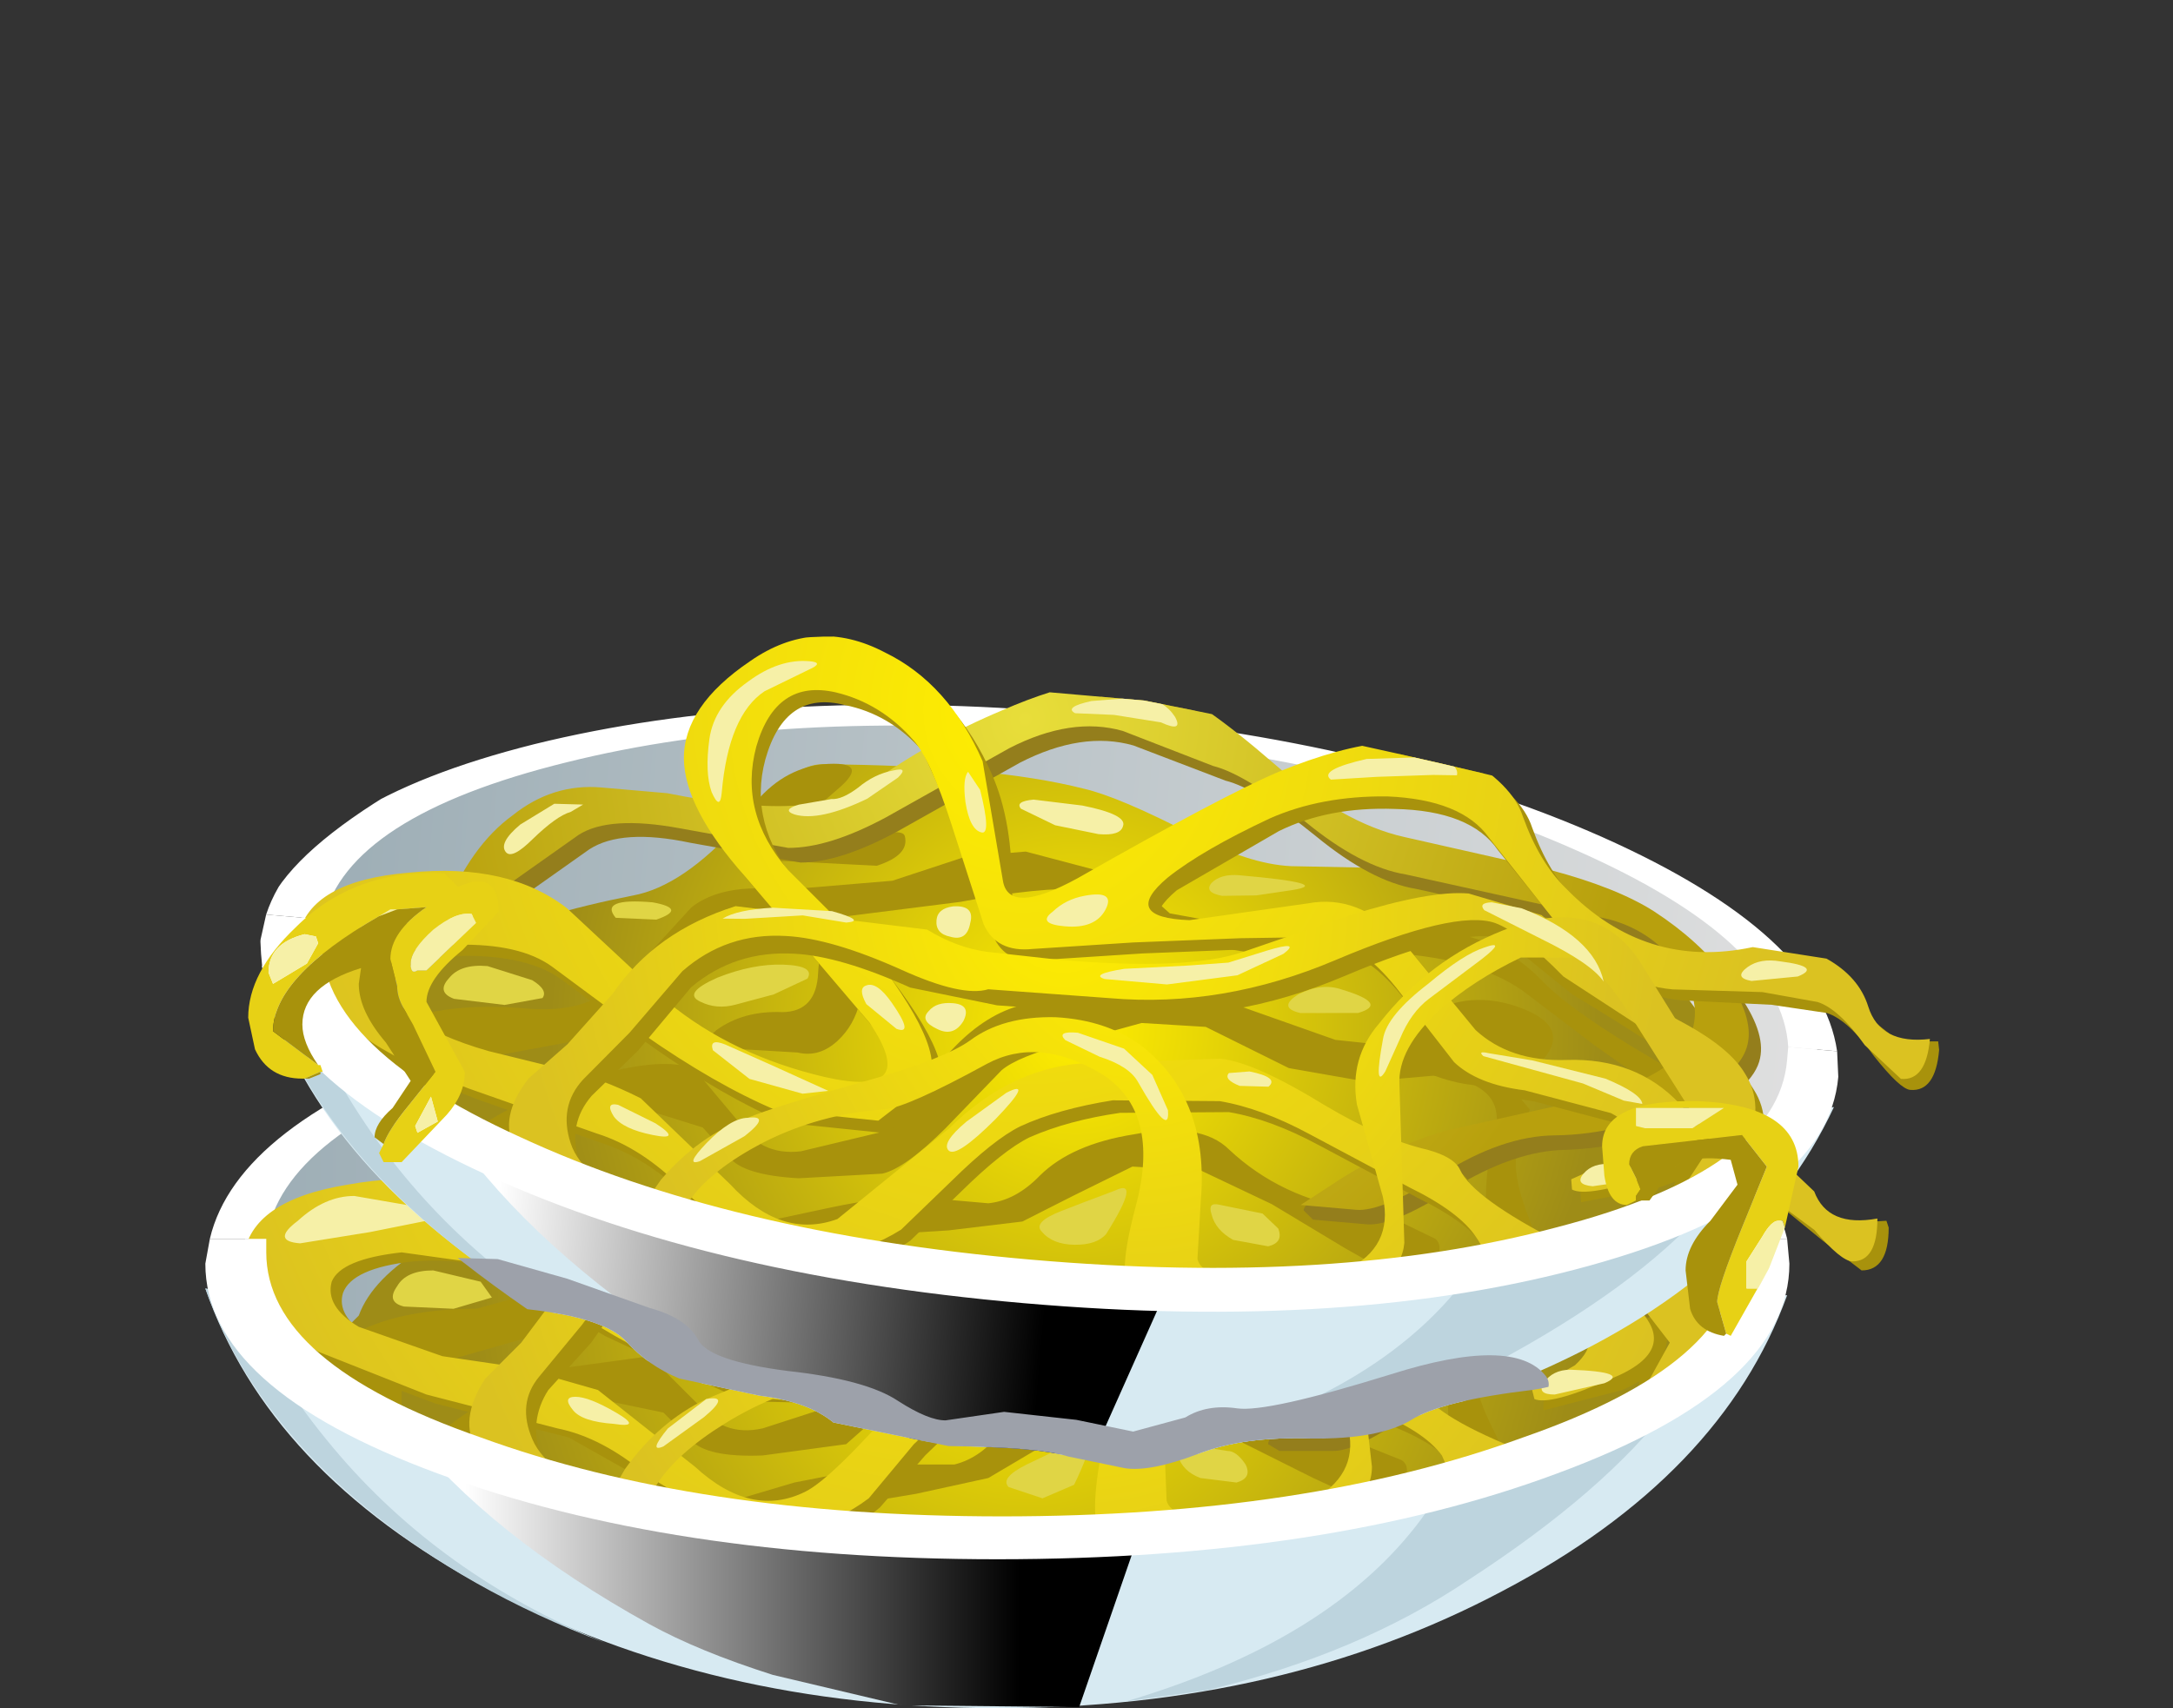 <?xml version="1.0" encoding="UTF-8" standalone="no"?>
<svg xmlns:xlink="http://www.w3.org/1999/xlink" height="37.85px" width="48.15px" xmlns="http://www.w3.org/2000/svg">
  <rect width="100%" height="100%" fill="#333333" stroke="none"/>
  <g transform="matrix(1.0, 0.0, 0.0, 1.0, 0.0, 0.0)">
    <use height="9.3" transform="matrix(1.0, 0.0, 0.0, 1.0, 4.55, 28.55)" width="35.05" xlink:href="#shape0"/>
    <use height="10.9" transform="matrix(0.75, 0.0, 0.0, 0.75, 7.75, 29.65)" width="24.8" xlink:href="#sprite0"/>
    <use height="16.2" transform="matrix(1.0, 0.0, 0.0, 1.0, 4.55, 20.2)" width="37.3" xlink:href="#shape2"/>
    <use height="26.75" transform="matrix(0.747, 0.065, -0.065, 0.747, 6.224, 12.616)" width="51.3" xlink:href="#sprite1"/>
    <use height="10.25" transform="matrix(1.0, 0.0, 0.0, 1.0, 5.5, 19.35)" width="34.35" xlink:href="#shape6"/>
  </g>
  <defs>
    <g id="shape0" transform="matrix(1.0, 0.0, 0.0, 1.0, -6.15, -28.55)">
      <path d="M41.05 28.7 L41.2 28.7 Q39.75 32.7 34.9 35.25 30.0 37.85 23.7 37.85 17.35 37.85 12.4 35.2 7.55 32.6 6.15 28.55 L6.4 28.6 Q7.9 29.6 12.7 30.2 L23.8 30.85 34.7 30.25 Q39.4 29.65 41.05 28.7" fill="#d7eaf2" fill-rule="evenodd" stroke="none"/>
      <path d="M39.7 29.3 L38.6 31.15 Q37.15 33.05 34.15 35.0 31.7 36.65 28.35 37.45 L26.55 37.7 Q31.1 36.35 33.1 33.65 33.95 32.45 34.15 31.45 L34.3 30.25 39.7 29.3" fill="#bdd4de" fill-rule="evenodd" stroke="none"/>
    </g>
    <g id="sprite0" transform="matrix(1.0, 0.0, 0.0, 1.0, 0.0, 0.0)">
      <use height="10.9" transform="matrix(1.0, 0.0, 0.0, 1.0, 0.0, 0.0)" width="24.8" xlink:href="#shape1"/>
    </g>
    <g id="shape1" transform="matrix(1.0, 0.0, 0.0, 1.0, 0.0, 0.0)">
      <path d="M24.8 1.5 L21.55 10.9 16.3 10.85 12.5 9.95 Q10.3 9.25 8.85 8.45 4.15 5.85 1.6 2.65 0.35 1.1 0.0 0.0 L2.75 0.5 19.3 1.6 24.8 1.5" fill="url(#gradient0)" fill-rule="evenodd" stroke="none"/>
    </g>
    <linearGradient gradientTransform="matrix(0.01, 0.0, 0.0, -0.01, 11.6, 5.5)" gradientUnits="userSpaceOnUse" id="gradient0" spreadMethod="pad" x1="-819.2" x2="819.2">
      <stop offset="0.0" stop-color="#ffffff"/>
      <stop offset="1.0" stop-color="#000000"/>
    </linearGradient>
    <g id="shape2" transform="matrix(1.0, 0.0, 0.0, 1.0, -4.55, -20.2)">
      <path d="M7.4 32.1 Q9.75 34.9 13.4 36.4 10.35 35.25 8.1 33.4 5.5 31.25 4.55 28.55 L4.8 28.6 5.4 28.9 Q6.05 30.5 7.4 32.1" fill="#bdd4de" fill-rule="evenodd" stroke="none"/>
      <path d="M34.2 23.4 Q39.15 25.25 39.15 27.85 39.15 30.5 34.2 32.35 29.25 34.25 22.3 34.25 15.3 34.25 10.35 32.35 5.4 30.5 5.4 27.85 5.4 25.25 10.35 23.4 15.3 21.5 22.3 21.5 29.25 21.5 34.2 23.4" fill="url(#gradient1)" fill-rule="evenodd" stroke="none"/>
      <path d="M39.6 27.45 L38.5 27.45 Q38.15 25.1 33.45 23.5 28.75 21.9 22.2 21.9 15.65 21.9 10.95 23.5 6.25 25.1 5.9 27.45 L4.65 27.45 Q5.25 24.9 10.2 23.15 15.3 21.45 22.1 21.45 28.95 21.45 34.0 23.15 39.0 24.9 39.6 27.45" fill="#ffffff" fill-rule="evenodd" stroke="none"/>
      <path d="M38.25 30.05 Q36.6 31.0 33.4 32.15 28.8 33.85 25.5 33.9 L17.6 33.5 11.65 32.7 Q9.95 32.3 8.35 31.4 6.9 30.65 6.85 30.35 L7.35 29.75 7.95 29.15 Q8.55 27.5 12.7 26.3 13.8 26.0 14.9 24.5 15.95 23.1 16.65 23.05 20.4 22.75 22.45 23.1 L24.9 23.9 Q26.25 24.45 27.15 24.4 L31.05 24.15 Q33.8 24.05 34.45 24.6 L36.45 26.85 Q37.65 28.45 37.6 29.0 37.6 29.45 38.35 29.6 38.85 29.7 38.25 30.05" fill="url(#gradient2)" fill-rule="evenodd" stroke="none"/>
      <path d="M16.65 23.05 Q17.7 22.85 17.0 23.6 16.05 24.5 16.35 24.75 L17.6 24.65 18.6 24.5 Q18.75 24.9 18.0 25.2 L15.9 25.25 Q14.6 25.05 15.15 24.1 15.75 23.25 16.65 23.05" fill="#a8920c" fill-rule="evenodd" stroke="none"/>
      <path d="M17.5 26.7 Q18.05 26.65 18.05 27.2 L17.9 28.25 17.5 29.15 16.65 29.45 15.3 29.5 14.4 29.6 14.8 29.15 Q15.35 28.65 16.2 28.6 16.95 28.55 16.95 27.65 16.9 26.75 17.5 26.7" fill="#a8920c" fill-rule="evenodd" stroke="none"/>
      <path d="M32.4 27.05 Q33.75 27.4 33.0 28.3 32.25 29.15 30.75 28.75 29.25 28.4 30.25 27.6 31.2 26.75 32.4 27.05" fill="#a8920c" fill-rule="evenodd" stroke="none"/>
      <path d="M36.1 28.85 L34.2 27.8 32.5 26.7 Q31.2 26.0 28.9 26.15 L26.95 26.45 24.9 26.3 24.15 25.6 Q23.85 25.25 22.7 25.3 L19.95 25.85 17.5 26.35 15.45 26.6 Q14.6 26.85 14.15 27.5 L13.05 28.85 Q12.45 29.55 11.65 29.65 L9.9 30.15 Q8.95 30.5 8.9 30.75 L8.9 31.35 9.8 31.7 10.0 31.55 Q10.85 30.9 12.2 30.35 L14.4 30.05 15.45 31.1 Q16.0 31.85 16.9 31.65 L18.6 31.1 19.5 29.95 Q20.65 27.85 22.3 27.85 L23.5 27.35 25.0 27.25 28.5 28.15 30.45 28.2 32.1 28.5 32.9 29.3 32.7 30.25 Q32.6 30.75 33.15 31.8 33.5 32.55 33.1 32.6 L32.4 32.85 32.25 32.7 32.1 31.55 Q32.05 30.55 32.15 30.05 32.45 28.75 30.75 28.75 L29.25 29.0 27.5 28.85 25.6 28.1 24.15 28.15 22.55 28.75 Q21.5 29.15 21.15 29.45 L20.05 30.85 18.75 32.0 16.9 32.25 Q15.65 32.3 15.3 31.9 L14.7 31.3 13.5 31.05 Q12.6 30.95 11.7 31.4 10.8 31.8 11.05 32.05 L11.1 32.1 12.25 32.45 15.75 33.4 17.6 32.85 19.65 32.45 21.15 32.45 Q21.75 32.3 22.2 31.7 22.85 30.95 24.2 30.65 L26.35 30.8 Q27.6 31.75 29.25 31.85 L30.3 32.05 31.05 32.35 Q31.3 32.5 31.05 32.95 30.85 33.45 30.4 33.35 L29.1 32.75 27.4 31.9 25.8 31.3 24.25 31.35 Q23.7 31.55 23.0 32.1 L21.9 32.75 20.3 33.1 18.8 33.35 18.2 33.5 17.15 33.6 15.75 33.4 15.65 33.4 13.05 32.95 Q11.4 32.4 11.1 32.1 L9.8 31.7 Q9.25 32.0 9.0 31.55 L8.9 31.35 7.7 30.75 Q6.8 29.95 8.05 29.45 9.05 29.0 10.55 29.0 L12.2 28.55 13.15 27.6 14.0 26.45 Q14.65 25.85 16.0 25.9 L18.4 25.5 19.95 24.8 21.3 24.6 23.25 24.95 Q23.75 25.05 24.6 25.7 L27.0 25.9 30.6 25.55 Q31.9 25.55 32.9 26.45 33.6 27.05 35.6 28.0 37.15 28.75 37.05 29.15 L36.75 30.65 Q36.45 31.6 36.2 31.2 L36.45 30.05 Q36.8 29.2 36.1 28.85" fill="#a8920c" fill-rule="evenodd" stroke="none"/>
      <path d="M36.25 26.3 Q35.65 25.45 34.55 25.25 L30.0 24.65 Q28.95 24.6 27.65 23.7 26.25 22.75 25.55 22.65 L23.45 22.05 Q22.3 21.8 21.0 22.65 L18.4 24.4 Q17.2 25.2 16.35 25.25 L13.85 25.05 Q12.3 24.85 11.65 25.4 L9.7 27.05 Q8.7 27.95 8.85 27.3 9.8 24.3 12.1 24.3 L13.5 24.3 Q16.85 24.65 18.0 23.7 19.35 22.55 20.75 21.8 22.9 20.65 24.2 20.95 25.05 21.2 26.85 22.45 28.5 23.6 29.85 23.8 L33.15 24.3 Q34.7 24.55 35.55 25.0 36.6 25.55 37.25 26.3 37.95 27.15 37.9 27.75 37.8 28.4 36.6 29.15 35.3 29.95 33.75 30.15 32.65 30.25 31.35 31.25 30.1 32.15 29.55 32.15 L28.35 32.15 28.1 32.0 Q28.1 31.7 29.25 31.25 L33.25 29.8 Q36.0 28.7 36.45 28.0 36.9 27.15 36.25 26.3" fill="#947e1c" fill-rule="evenodd" stroke="none"/>
      <path d="M36.0 26.0 Q35.35 25.15 34.3 24.95 L29.7 24.35 Q28.7 24.3 27.4 23.4 25.95 22.45 25.25 22.35 L23.2 21.75 Q22.05 21.5 20.7 22.35 L18.15 24.1 Q16.95 24.9 16.05 24.95 L13.6 24.75 Q12.0 24.6 11.4 25.1 L9.45 26.75 Q8.4 27.65 8.55 27.0 9.0 25.55 9.9 24.8 10.7 24.0 11.8 24.0 L13.25 24.0 Q16.6 24.35 17.7 23.4 19.0 22.3 20.5 21.5 22.65 20.35 23.95 20.65 24.8 20.9 26.55 22.15 28.2 23.35 29.6 23.55 L32.9 24.0 Q34.4 24.25 35.25 24.7 36.3 25.25 37.0 26.0 37.65 26.85 37.6 27.45 37.5 28.1 36.3 28.85 35.0 29.7 33.5 29.85 32.35 29.95 31.05 30.95 29.85 31.85 29.25 31.85 L28.05 31.85 28.9 31.2 Q29.95 30.4 31.05 29.95 31.95 29.6 34.05 29.0 35.75 28.4 36.15 27.7 36.65 26.85 36.0 26.0" fill="url(#gradient3)" fill-rule="evenodd" stroke="none"/>
      <path d="M36.05 26.6 Q34.8 26.6 33.55 25.55 L31.7 23.65 Q31.05 22.85 29.35 22.95 27.9 23.0 26.85 23.65 25.35 24.5 24.7 25.15 23.75 26.1 25.25 26.0 L27.85 25.4 Q28.95 25.1 29.95 26.0 L31.8 27.9 Q32.6 28.55 33.85 28.4 35.4 28.2 36.45 29.15 37.5 30.1 35.95 30.8 L34.2 31.25 34.2 31.05 35.1 30.5 Q35.85 29.85 34.95 29.45 L33.0 29.15 Q31.95 29.1 31.35 28.65 L29.95 27.15 Q29.1 26.2 28.25 26.15 L26.4 26.3 24.05 26.6 21.85 26.95 Q21.05 27.15 20.7 26.5 L19.8 24.35 18.8 22.55 Q18.0 21.8 17.0 21.7 15.65 21.5 15.35 23.05 15.1 24.5 16.3 25.7 L18.35 27.45 Q20.35 29.55 19.7 30.2 L18.75 31.1 16.5 31.05 13.4 29.6 11.25 28.3 Q10.5 27.85 9.15 27.95 7.8 28.1 7.6 28.65 7.45 29.15 8.15 29.6 L10.05 30.25 11.7 30.55 13.5 31.05 15.6 32.75 Q16.85 33.85 18.05 33.3 18.75 33.0 20.35 31.1 21.65 29.6 23.4 29.35 L26.2 29.0 Q27.0 29.05 28.6 29.85 29.9 30.5 30.95 30.65 31.55 30.8 31.7 31.05 32.05 31.65 34.05 32.45 L32.4 32.9 32.2 32.45 Q31.8 31.95 30.6 31.5 L28.35 30.5 Q27.2 30.05 26.25 29.95 L23.85 30.2 21.9 30.9 20.5 32.25 19.5 33.4 Q18.15 34.55 16.35 34.0 15.6 33.8 14.55 32.95 L12.6 31.85 9.65 31.1 7.25 30.2 Q5.5 29.1 5.6 28.1 5.75 26.85 7.95 26.45 10.1 26.1 11.5 27.0 12.4 27.6 13.9 28.85 15.45 29.9 17.5 30.2 19.65 30.5 18.4 28.9 L15.35 25.9 Q13.9 24.5 13.8 23.45 13.65 22.25 15.0 21.15 16.35 20.05 18.0 20.7 19.5 21.3 20.4 22.95 20.95 23.95 21.05 25.55 21.25 26.3 22.7 25.3 L26.95 22.6 Q29.55 21.25 30.95 21.85 32.1 22.4 32.4 23.1 32.85 24.05 33.5 24.6 35.4 26.2 37.7 25.55 38.4 25.35 39.6 26.25 40.8 27.15 40.95 27.1 L41.8 27.05 41.85 27.2 Q41.85 28.15 41.25 28.15 L40.4 27.5 39.3 26.6 38.05 26.55 36.05 26.6" fill="#a8920c" fill-rule="evenodd" stroke="none"/>
      <path d="M35.85 26.4 Q34.6 26.4 33.3 25.35 L31.5 23.4 Q30.8 22.6 29.15 22.7 27.7 22.8 26.6 23.4 L24.45 24.9 Q23.5 25.85 25.05 25.8 L27.6 25.2 Q28.7 24.9 29.7 25.8 L31.55 27.65 Q32.4 28.3 33.6 28.15 35.15 27.95 36.2 28.9 37.3 29.9 35.7 30.55 34.35 31.15 34.0 31.0 L33.95 30.8 34.9 30.25 Q35.6 29.6 34.7 29.25 L32.75 28.9 Q31.7 28.85 31.15 28.4 L29.7 26.9 Q28.85 26.0 28.05 25.9 L26.2 26.1 23.85 26.4 21.6 26.75 Q20.85 26.9 20.5 26.3 L19.6 24.15 18.6 22.35 Q17.8 21.6 16.8 21.45 15.45 21.25 15.15 22.8 14.85 24.3 16.05 25.45 L18.15 27.2 Q20.1 29.3 19.5 29.95 L18.55 30.8 Q17.7 31.25 16.25 30.8 14.85 30.35 13.2 29.35 L11.05 28.05 8.9 27.75 Q7.55 27.9 7.35 28.4 7.2 28.95 7.95 29.4 L9.8 30.05 11.5 30.3 13.25 30.8 15.4 32.5 Q16.65 33.65 17.85 33.05 18.45 32.75 20.1 30.85 21.45 29.3 23.15 29.15 L25.95 28.8 Q26.7 28.8 28.35 29.6 29.7 30.25 30.75 30.4 31.35 30.5 31.5 30.8 31.8 31.4 33.85 32.2 L32.15 32.7 31.95 32.25 Q31.55 31.7 30.4 31.25 L28.1 30.3 26.05 29.75 23.7 29.9 Q22.5 30.2 21.7 30.65 L20.25 32.0 19.25 33.2 Q17.85 34.25 16.15 33.8 L14.35 32.7 Q13.35 31.85 12.35 31.65 L9.45 30.9 7.05 29.95 Q5.3 28.85 5.4 27.85 5.55 26.6 7.7 26.25 9.9 25.85 11.25 26.75 L13.65 28.6 Q15.2 29.65 17.25 29.95 19.45 30.25 18.15 28.7 L15.15 25.7 Q13.65 24.3 13.55 23.2 13.45 22.05 14.85 20.9 16.2 19.8 17.8 20.45 19.25 21.05 20.15 22.7 L20.85 25.25 Q21.0 26.05 22.5 25.1 25.5 23.0 26.7 22.35 29.35 21.0 30.75 21.65 31.9 22.15 32.2 22.85 32.65 23.85 33.3 24.35 35.2 26.0 37.5 25.3 L39.15 25.4 40.2 26.4 Q40.5 27.2 41.6 27.0 41.6 27.95 41.05 27.95 40.8 27.95 40.2 27.25 L39.05 26.4 37.8 26.3 35.85 26.4" fill="url(#gradient4)" fill-rule="evenodd" stroke="none"/>
      <path d="M36.45 27.5 Q37.45 27.95 37.8 28.45 38.3 29.1 38.0 30.05 L37.6 30.9 36.45 31.55 37.2 30.05 Q37.75 29.15 36.3 28.1 L33.6 26.7 Q32.55 25.8 32.0 25.6 31.1 25.4 28.55 26.75 26.15 28.0 23.65 28.0 L20.95 28.05 19.0 27.8 16.35 27.3 Q15.05 27.35 14.15 28.25 L13.1 29.75 12.15 30.8 Q11.7 31.5 12.0 32.3 12.35 33.05 13.95 33.6 L15.45 34.0 12.7 33.5 Q9.75 32.75 10.95 30.9 L11.75 30.1 12.65 28.85 Q13.45 27.45 15.2 26.7 L19.5 26.85 20.85 27.25 22.45 27.3 26.5 26.75 28.8 25.7 Q30.5 25.0 31.35 25.0 32.35 25.0 33.0 25.35 L34.6 26.5 Q35.2 27.0 36.45 27.5" fill="#a8920c" fill-rule="evenodd" stroke="none"/>
      <path d="M36.2 27.15 L37.6 28.1 Q38.1 28.75 37.8 29.75 L37.4 30.55 36.2 31.2 37.0 29.75 Q37.5 28.75 36.05 27.75 L33.4 26.3 Q32.35 25.4 31.8 25.25 30.9 25.05 28.35 26.4 25.95 27.65 23.4 27.65 L20.7 27.7 18.75 27.45 Q17.15 26.9 16.15 26.9 14.85 26.95 13.95 27.9 L12.9 29.35 11.95 30.5 Q11.45 31.1 11.8 31.9 12.15 32.7 13.75 33.25 L15.25 33.65 12.45 33.2 Q9.55 32.4 10.75 30.55 L11.55 29.75 12.45 28.55 Q13.25 27.05 15.0 26.35 L19.25 26.5 20.6 26.9 22.2 26.9 26.25 26.4 28.55 25.4 Q30.3 24.65 31.15 24.65 32.1 24.65 32.8 25.0 L34.35 26.15 36.2 27.15" fill="url(#gradient5)" fill-rule="evenodd" stroke="none"/>
      <path d="M37.0 29.75 L34.8 26.9 33.75 25.85 32.4 26.0 Q31.4 26.6 30.75 27.3 29.85 28.25 30.0 29.0 L30.4 32.5 Q30.4 34.35 24.6 34.1 24.05 34.1 24.4 32.2 24.75 30.05 23.4 29.35 21.9 28.65 20.85 29.35 19.15 30.5 18.65 30.55 17.25 30.8 16.05 31.55 15.0 32.2 14.55 32.9 14.1 33.65 13.3 33.5 L13.85 32.55 Q14.6 31.5 15.65 31.0 L18.3 29.9 20.4 28.85 Q21.1 28.25 22.25 28.2 23.4 28.15 24.25 28.7 25.8 29.75 25.8 32.0 L25.85 33.25 Q25.95 33.65 27.0 33.65 28.25 33.8 29.15 33.2 30.15 32.6 29.85 31.55 L29.1 29.55 Q28.8 28.55 29.4 27.7 30.4 26.2 31.95 25.4 34.05 24.35 35.15 26.0 L36.75 28.1 37.35 28.6 Q37.8 28.95 37.8 30.35 L37.3 30.85 Q37.5 30.4 37.0 29.75" fill="url(#gradient6)" fill-rule="evenodd" stroke="none"/>
      <path d="M16.15 20.8 Q16.5 20.8 16.15 21.0 L15.2 21.55 Q14.45 22.15 14.45 23.9 14.45 24.3 14.25 23.9 14.05 23.45 14.1 22.7 14.1 21.95 14.85 21.35 15.45 20.8 16.15 20.8" fill="#f6f0a7" fill-rule="evenodd" stroke="none"/>
      <path d="M7.85 26.5 L9.3 26.75 Q9.9 27.05 9.45 27.05 L8.2 27.3 6.65 27.55 Q6.0 27.5 6.6 27.05 7.2 26.5 7.85 26.5" fill="#f6f0a7" fill-rule="evenodd" stroke="none"/>
      <path d="M20.15 23.3 Q20.5 24.3 20.25 24.25 20.0 24.2 19.85 23.6 L19.85 22.95 20.15 23.3" fill="#f6f0a7" fill-rule="evenodd" stroke="none"/>
      <path d="M23.55 20.95 Q24.05 21.0 24.3 21.35 24.55 21.65 24.0 21.5 L22.95 21.4 22.1 21.45 Q21.85 21.35 22.45 21.15 L23.55 20.95" fill="#f6f0a7" fill-rule="evenodd" stroke="none"/>
      <path d="M30.2 21.7 Q30.7 21.85 30.65 22.1 30.6 22.3 30.15 22.1 L28.9 22.25 27.9 22.4 Q27.6 22.25 28.65 21.9 L30.2 21.7" fill="#f6f0a7" fill-rule="evenodd" stroke="none"/>
      <path d="M22.65 25.45 Q23.35 25.25 23.15 25.7 22.95 26.15 22.3 26.15 21.65 26.15 22.0 25.85 22.25 25.55 22.65 25.45" fill="#f6f0a7" fill-rule="evenodd" stroke="none"/>
      <path d="M38.15 25.55 Q39.1 25.6 38.55 25.85 L37.55 26.05 Q37.15 26.0 37.45 25.75 L38.15 25.55" fill="#f6f0a7" fill-rule="evenodd" stroke="none"/>
      <path d="M17.1 26.3 Q17.9 26.45 17.45 26.5 L16.5 26.45 15.2 26.6 14.7 26.65 Q15.0 26.45 15.8 26.3 16.6 26.15 17.1 26.3" fill="#f6f0a7" fill-rule="evenodd" stroke="none"/>
      <path d="M10.8 24.45 L11.4 24.4 11.15 24.6 10.35 25.25 9.8 25.6 Q9.6 25.4 10.05 24.95 10.5 24.5 10.8 24.45" fill="#f6f0a7" fill-rule="evenodd" stroke="none"/>
      <path d="M23.85 28.75 L24.5 29.3 24.9 30.05 Q25.05 30.65 24.2 29.45 24.0 29.15 23.3 29.0 L22.5 28.7 Q22.3 28.5 22.8 28.5 L23.85 28.75" fill="#f6f0a7" fill-rule="evenodd" stroke="none"/>
      <path d="M26.65 29.0 Q27.3 29.1 27.1 29.3 L26.45 29.35 26.2 29.1 26.65 29.0" fill="#f6f0a7" fill-rule="evenodd" stroke="none"/>
      <path d="M21.3 29.95 Q21.9 29.6 21.15 30.55 20.35 31.5 20.15 31.35 19.95 31.2 20.5 30.65 L21.3 29.95" fill="#f6f0a7" fill-rule="evenodd" stroke="none"/>
      <path d="M31.6 25.85 Q32.1 25.6 31.55 26.1 L30.45 27.05 Q30.1 27.4 29.9 28.0 L29.65 28.75 Q29.4 29.2 29.55 28.05 29.55 27.5 30.45 26.75 31.15 26.0 31.6 25.85" fill="#f6f0a7" fill-rule="evenodd" stroke="none"/>
      <path d="M35.4 29.0 L34.95 28.95 34.05 28.65 31.8 28.25 Q31.65 28.1 31.9 28.15 L32.85 28.25 34.5 28.5 35.4 29.0" fill="#f6f0a7" fill-rule="evenodd" stroke="none"/>
      <path d="M34.45 30.9 Q34.05 30.9 34.2 30.65 34.4 30.35 34.8 30.35 36.15 30.4 35.55 30.65 L34.45 30.9" fill="#f6f0a7" fill-rule="evenodd" stroke="none"/>
      <path d="M13.15 26.45 Q13.95 26.5 13.25 26.8 L12.35 26.85 Q11.95 26.45 13.15 26.45" fill="#e0d545" fill-rule="evenodd" stroke="none"/>
      <path d="M9.6 28.15 L10.65 28.4 10.9 28.75 10.05 29.0 8.95 28.95 Q8.55 28.85 8.8 28.5 9.0 28.15 9.6 28.15" fill="#e0d545" fill-rule="evenodd" stroke="none"/>
      <path d="M16.15 27.55 Q16.85 27.5 16.7 27.8 L16.0 28.25 15.15 28.55 14.4 28.55 Q13.95 28.4 14.7 27.95 L16.15 27.55" fill="#e0d545" fill-rule="evenodd" stroke="none"/>
      <path d="M18.6 28.2 Q19.2 28.85 18.75 28.75 L18.05 28.25 Q17.85 27.95 18.0 27.85 18.25 27.75 18.6 28.2" fill="#f6f0a7" fill-rule="evenodd" stroke="none"/>
      <path d="M16.1 29.8 Q17.3 30.1 17.4 30.25 L16.8 30.35 15.6 30.15 14.75 29.6 Q14.65 29.3 15.0 29.45 L16.1 29.8" fill="#f6f0a7" fill-rule="evenodd" stroke="none"/>
      <path d="M19.95 28.1 Q20.4 28.1 20.25 28.45 20.05 28.85 19.65 28.7 19.25 28.55 19.45 28.3 L19.95 28.1" fill="#f6f0a7" fill-rule="evenodd" stroke="none"/>
      <path d="M22.45 23.45 Q23.45 23.6 23.4 23.85 23.35 24.05 22.85 24.05 L21.9 23.95 21.1 23.65 Q20.95 23.5 21.35 23.45 L22.45 23.45" fill="#f6f0a7" fill-rule="evenodd" stroke="none"/>
      <path d="M26.05 24.7 Q28.15 24.7 27.25 24.95 L26.45 25.1 25.7 25.2 Q25.3 25.15 25.45 24.95 25.65 24.7 26.05 24.7" fill="#e0d545" fill-rule="evenodd" stroke="none"/>
      <path d="M26.8 26.3 Q27.55 26.0 27.15 26.35 L26.2 26.9 24.65 27.25 23.25 27.25 Q22.95 27.2 23.7 27.0 L25.05 26.8 25.95 26.65 26.8 26.3" fill="#f6f0a7" fill-rule="evenodd" stroke="none"/>
      <path d="M27.2 32.15 Q27.4 32.15 27.6 32.45 27.75 32.75 27.4 32.85 L26.6 32.75 Q26.2 32.6 26.1 32.25 25.95 32.0 26.25 32.0 L27.2 32.15" fill="#e0d545" fill-rule="evenodd" stroke="none"/>
      <path d="M23.9 31.9 Q24.45 31.55 23.8 32.9 L23.1 33.2 22.35 32.95 Q22.15 32.75 22.75 32.45 L23.9 31.9" fill="#e0d545" fill-rule="evenodd" stroke="none"/>
      <path d="M13.65 31.3 Q14.25 31.65 13.6 31.55 12.9 31.5 12.7 31.25 12.45 30.95 12.75 30.95 13.05 30.95 13.65 31.3" fill="#f6f0a7" fill-rule="evenodd" stroke="none"/>
      <path d="M15.65 31.0 Q16.2 30.9 15.6 31.4 L14.7 32.05 Q14.35 32.2 14.8 31.65 L15.65 31.0" fill="#f6f0a7" fill-rule="evenodd" stroke="none"/>
      <path d="M32.35 24.9 Q34.0 25.4 34.3 26.35 L32.85 25.55 31.5 25.0 Q31.35 24.85 31.65 24.8 L32.35 24.9" fill="#f6f0a7" fill-rule="evenodd" stroke="none"/>
      <path d="M28.5 27.05 Q29.6 27.25 28.95 27.5 L27.65 27.65 Q27.15 27.55 27.6 27.2 L28.5 27.05" fill="#e0d545" fill-rule="evenodd" stroke="none"/>
      <path d="M19.8 25.95 Q20.25 25.85 20.2 26.3 20.15 26.7 19.8 26.6 L19.45 26.3 Q19.45 26.0 19.8 25.95" fill="#f6f0a7" fill-rule="evenodd" stroke="none"/>
      <path d="M18.2 23.05 Q18.55 22.95 18.3 23.2 L17.7 23.75 Q16.65 24.35 16.1 24.2 15.8 24.15 16.2 24.0 L16.9 23.8 17.45 23.5 18.2 23.05" fill="#f6f0a7" fill-rule="evenodd" stroke="none"/>
      <path d="M38.5 27.45 L39.6 27.45 39.65 28.0 Q39.65 30.75 34.5 32.65 29.4 34.55 22.1 34.55 14.85 34.55 9.7 32.65 4.55 30.75 4.55 28.0 L4.65 27.45 5.9 27.45 5.9 27.75 Q5.9 30.2 10.65 31.85 15.45 33.6 22.2 33.6 28.95 33.6 33.75 31.85 38.5 30.2 38.5 27.75 L38.5 27.45" fill="#ffffff" fill-rule="evenodd" stroke="none"/>
    </g>
    <linearGradient gradientTransform="matrix(0.021, 0.0, 0.0, -0.021, 22.3, 27.85)" gradientUnits="userSpaceOnUse" id="gradient1" spreadMethod="pad" x1="-819.2" x2="819.2">
      <stop offset="0.0" stop-color="#9cadb5"/>
      <stop offset="1.0" stop-color="#e0e0e0"/>
    </linearGradient>
    <radialGradient cx="0" cy="0" gradientTransform="matrix(0.015, 0.0, 0.0, -0.015, 22.75, 28.4)" gradientUnits="userSpaceOnUse" id="gradient2" r="819.2" spreadMethod="pad">
      <stop offset="0.0" stop-color="#ffee00"/>
      <stop offset="1.0" stop-color="#9e8c17"/>
    </radialGradient>
    <radialGradient cx="0" cy="0" gradientTransform="matrix(-0.002, 0.018, 0.017, 0.002, 21.0, 21.65)" gradientUnits="userSpaceOnUse" id="gradient3" r="819.2" spreadMethod="pad">
      <stop offset="0.0" stop-color="#e8de3a"/>
      <stop offset="1.0" stop-color="#b8a00d"/>
    </radialGradient>
    <radialGradient cx="0" cy="0" gradientTransform="matrix(-0.002, 0.022, 0.021, 0.003, 20.9, 21.5)" gradientUnits="userSpaceOnUse" id="gradient4" r="819.2" spreadMethod="pad">
      <stop offset="0.0" stop-color="#ffee00"/>
      <stop offset="1.0" stop-color="#dbc221"/>
    </radialGradient>
    <radialGradient cx="0" cy="0" gradientTransform="matrix(-0.002, 0.016, 0.015, 0.002, 22.2, 25.5)" gradientUnits="userSpaceOnUse" id="gradient5" r="819.2" spreadMethod="pad">
      <stop offset="0.0" stop-color="#ffee00"/>
      <stop offset="1.0" stop-color="#dbc221"/>
    </radialGradient>
    <radialGradient cx="0" cy="0" gradientTransform="matrix(-0.002, 0.015, 0.014, 0.002, 23.85, 25.85)" gradientUnits="userSpaceOnUse" id="gradient6" r="819.2" spreadMethod="pad">
      <stop offset="0.0" stop-color="#ffee00"/>
      <stop offset="1.0" stop-color="#dbc221"/>
    </radialGradient>
    <g id="sprite1" transform="matrix(1.0, 0.0, 0.0, 1.0, 0.35, 0.55)">
      <clipPath id="clipPath0" transform="matrix(1.0, 0.0, 0.0, 1.0, 0.35, 0.55)">
        <use height="23.75" transform="matrix(1.0, 0.0, 0.0, 1.0, -0.35, -0.55)" width="51.3" xlink:href="#shape3"/>
      </clipPath>
      <g clip-path="url(#clipPath0)">
        <use height="12.4" transform="matrix(1.0, 0.0, 0.0, 1.0, 0.0, 11.15)" width="46.75" xlink:href="#shape4"/>
        <use height="10.9" transform="matrix(1.0, 0.0, 0.0, 1.0, 4.25, 12.6)" width="24.8" xlink:href="#sprite0"/>
        <use height="26.2" transform="matrix(1.0, 0.0, 0.0, 1.0, 0.0, 0.0)" width="49.7" xlink:href="#shape5"/>
      </g>
    </g>
    <g id="shape3" transform="matrix(1.0, 0.0, 0.0, 1.0, 0.35, 0.55)">
      <path d="M45.65 14.95 Q40.85 19.25 38.25 19.85 35.6 20.4 34.75 21.05 33.85 21.7 31.85 21.85 29.85 21.95 28.55 22.6 27.2 23.25 26.45 23.2 L24.75 23.0 Q23.85 22.8 21.2 23.0 L17.75 22.6 Q16.95 22.05 15.5 22.0 L13.1 21.7 Q12.15 21.4 11.45 20.75 10.75 20.1 8.45 20.05 4.15 17.6 2.1 15.25 0.0 12.85 -0.35 9.9 -0.75 6.95 7.8 2.3 16.35 -2.35 19.8 0.55 L25.05 0.55 Q51.35 3.4 50.95 7.05 50.45 10.65 45.65 14.95" fill="#ff0000" fill-opacity="0.161" fill-rule="evenodd" stroke="none"/>
    </g>
    <g id="shape4" transform="matrix(1.0, 0.0, 0.0, 1.0, 0.0, -11.15)">
      <path d="M46.55 11.35 L46.75 11.3 Q44.8 16.65 38.35 20.05 31.8 23.55 23.4 23.55 14.95 23.55 8.35 20.0 1.85 16.55 0.0 11.15 L0.35 11.2 Q2.35 12.5 8.75 13.35 L23.55 14.2 38.05 13.4 Q44.35 12.6 46.55 11.35" fill="#d7eaf2" fill-rule="evenodd" stroke="none"/>
      <path d="M44.7 12.1 L43.25 14.6 Q41.35 17.15 37.35 19.75 34.05 21.95 29.6 23.0 L27.2 23.35 Q33.25 21.5 35.9 17.95 37.05 16.35 37.35 15.0 L37.55 13.4 44.7 12.1" fill="#bdd4de" fill-rule="evenodd" stroke="none"/>
    </g>
    <g id="shape5" transform="matrix(1.0, 0.0, 0.0, 1.0, 0.0, 0.0)">
      <path d="M3.8 15.85 Q6.95 19.6 11.8 21.6 7.7 20.05 4.7 17.6 1.25 14.75 0.0 11.15 L0.35 11.2 1.15 11.6 Q2.0 13.7 3.8 15.85" fill="#bdd4de" fill-rule="evenodd" stroke="none"/>
      <path d="M39.55 4.25 Q46.15 6.7 46.15 10.2 46.15 13.7 39.55 16.2 32.95 18.7 23.65 18.7 14.3 18.7 7.7 16.2 1.1 13.7 1.1 10.2 1.1 6.7 7.7 4.25 14.3 1.75 23.65 1.75 32.95 1.75 39.55 4.25" fill="url(#gradient7)" fill-rule="evenodd" stroke="none"/>
      <path d="M46.7 9.65 L45.25 9.65 Q44.8 6.55 38.5 4.4 32.25 2.25 23.5 2.25 14.8 2.25 8.55 4.4 2.25 6.55 1.8 9.65 L0.1 9.65 Q0.9 6.25 7.55 3.95 14.3 1.65 23.4 1.65 32.55 1.65 39.25 3.95 45.9 6.25 46.7 9.65" fill="#ffffff" fill-rule="evenodd" stroke="none"/>
      <path d="M44.95 13.1 Q42.7 14.4 38.45 15.95 32.3 18.2 27.9 18.25 L17.4 17.75 9.45 16.65 Q7.2 16.1 5.05 14.95 3.15 13.95 3.05 13.55 3.0 13.35 3.7 12.75 L4.5 11.95 Q5.3 9.75 10.85 8.15 12.3 7.75 13.8 5.75 15.2 3.85 16.1 3.8 21.1 3.4 23.85 3.85 24.9 4.0 27.1 4.9 28.9 5.65 30.15 5.6 L35.35 5.25 Q39.0 5.1 39.85 5.85 L42.5 8.85 Q44.1 11.0 44.05 11.75 44.05 12.3 45.05 12.5 45.7 12.65 44.95 13.1" fill="url(#gradient8)" fill-rule="evenodd" stroke="none"/>
      <path d="M16.1 3.8 Q17.55 3.55 16.6 4.5 15.35 5.75 15.7 6.05 L17.4 5.9 Q18.6 5.45 18.7 5.7 18.9 6.25 17.95 6.65 L15.1 6.75 Q13.4 6.45 14.15 5.2 14.9 4.05 16.1 3.8" fill="#a8920c" fill-rule="evenodd" stroke="none"/>
      <path d="M17.25 8.65 Q18.0 8.6 18.0 9.3 L17.8 10.7 Q17.7 11.4 17.25 11.9 16.75 12.45 16.1 12.35 L14.3 12.4 13.1 12.5 13.65 11.9 Q14.4 11.25 15.55 11.2 16.55 11.1 16.5 9.95 16.45 8.75 17.25 8.65" fill="#a8920c" fill-rule="evenodd" stroke="none"/>
      <path d="M37.15 9.15 Q38.95 9.6 37.95 10.8 36.95 11.95 34.9 11.4 32.95 10.9 34.25 9.85 35.5 8.75 37.15 9.15" fill="#a8920c" fill-rule="evenodd" stroke="none"/>
      <path d="M42.05 11.55 L39.55 10.1 37.25 8.65 Q35.55 7.7 32.45 7.95 L29.85 8.3 27.15 8.1 26.15 7.2 Q25.75 6.75 24.2 6.8 22.8 6.85 20.5 7.5 L17.25 8.2 14.55 8.55 Q13.4 8.85 12.8 9.75 L11.35 11.55 Q10.5 12.45 9.45 12.6 L7.1 13.25 Q5.85 13.7 5.8 14.05 5.65 14.45 5.8 14.85 L7.0 15.3 7.25 15.1 Q8.4 14.25 10.2 13.55 12.2 12.8 13.1 13.1 L14.5 14.5 Q15.25 15.5 16.45 15.25 L18.7 14.5 Q19.35 14.05 19.9 13.0 21.45 10.2 23.65 10.2 24.3 10.2 25.25 9.5 L27.25 9.4 31.9 10.6 34.55 10.65 Q35.9 10.5 36.7 11.05 L37.8 12.15 37.55 13.4 Q37.4 14.05 38.1 15.45 38.6 16.45 38.05 16.55 L37.1 16.85 36.9 16.65 36.75 15.1 Q36.65 13.8 36.8 13.1 37.2 11.4 34.9 11.4 L32.9 11.75 30.6 11.55 28.05 10.55 26.15 10.6 24.0 11.4 Q22.6 11.9 22.15 12.35 L20.65 14.2 Q19.55 15.5 18.9 15.7 L16.45 16.05 Q14.8 16.1 14.35 15.6 L13.5 14.8 11.9 14.45 Q10.75 14.3 9.5 14.9 8.35 15.45 8.65 15.8 L8.7 15.85 10.25 16.3 14.95 17.6 17.4 16.85 Q19.2 16.3 20.15 16.3 L22.1 16.3 Q22.9 16.15 23.55 15.35 24.4 14.35 26.2 13.9 28.15 13.35 29.05 14.1 30.7 15.4 32.95 15.55 L34.3 15.8 35.35 16.2 Q35.65 16.4 35.35 17.0 35.05 17.65 34.45 17.5 L32.7 16.7 30.45 15.6 28.3 14.8 26.25 14.85 24.6 15.85 23.15 16.75 21.0 17.2 19.0 17.5 18.2 17.75 16.8 17.85 14.95 17.6 14.8 17.6 11.3 17.0 Q9.1 16.25 8.7 15.85 L7.0 15.3 Q6.25 15.7 5.95 15.15 L5.8 14.85 Q4.55 14.35 4.2 14.05 3.0 13.0 4.65 12.3 6.0 11.75 8.0 11.75 9.4 11.75 10.2 11.15 L11.45 9.85 12.6 8.35 Q13.45 7.55 15.25 7.6 L18.45 7.05 20.55 6.15 22.3 5.85 24.9 6.3 Q25.6 6.45 26.7 7.3 L29.9 7.6 34.75 7.15 Q36.45 7.15 37.8 8.3 38.75 9.15 41.4 10.4 43.45 11.4 43.35 11.9 L42.95 13.95 Q42.55 15.2 42.2 14.65 42.05 14.4 42.55 13.1 43.0 12.0 42.05 11.55" fill="#a8920c" fill-rule="evenodd" stroke="none"/>
      <path d="M42.25 8.1 Q41.45 7.0 40.0 6.75 L33.9 5.95 Q32.55 5.85 30.8 4.65 28.95 3.4 28.0 3.25 L25.2 2.45 Q23.65 2.15 21.9 3.25 L18.45 5.6 Q16.85 6.65 15.7 6.75 L12.4 6.45 Q10.35 6.2 9.45 6.9 L6.85 9.1 Q5.5 10.3 5.75 9.45 7.0 5.45 10.05 5.45 L11.95 5.45 Q16.4 5.95 17.9 4.65 19.7 3.15 21.6 2.15 24.45 0.6 26.2 1.0 27.35 1.3 29.7 3.0 31.9 4.55 33.75 4.8 L38.15 5.45 Q40.2 5.8 41.35 6.4 L43.6 8.15 Q44.55 9.25 44.45 10.05 44.35 10.95 42.7 11.95 41.0 13.0 38.95 13.25 37.45 13.4 35.7 14.7 34.05 15.95 33.3 15.95 L31.7 15.95 31.4 15.7 Q31.4 15.35 32.9 14.75 34.1 14.3 38.25 12.8 41.95 11.35 42.5 10.4 43.15 9.25 42.25 8.1" fill="#947e1c" fill-rule="evenodd" stroke="none"/>
      <path d="M41.9 7.7 Q41.05 6.6 39.65 6.35 L33.55 5.55 Q32.2 5.45 30.45 4.25 28.55 3.0 27.6 2.85 L24.85 2.05 Q23.3 1.75 21.55 2.85 L18.1 5.2 Q16.5 6.25 15.3 6.35 L12.05 6.05 Q9.95 5.85 9.1 6.5 L6.5 8.7 Q5.1 9.9 5.35 9.05 5.95 7.1 7.1 6.1 8.2 5.05 9.65 5.05 L11.6 5.05 Q16.05 5.55 17.55 4.25 19.25 2.8 21.25 1.75 24.1 0.2 25.85 0.6 27.0 0.9 29.35 2.6 31.55 4.2 33.4 4.45 L37.8 5.05 Q39.8 5.4 40.95 6.0 42.35 6.75 43.25 7.75 44.15 8.85 44.05 9.65 43.95 10.55 42.35 11.55 40.6 12.65 38.6 12.85 37.05 13.0 35.35 14.3 33.7 15.55 32.95 15.55 L31.3 15.55 32.45 14.65 Q33.85 13.6 35.35 13.0 L39.3 11.75 Q41.6 10.95 42.15 10.0 42.8 8.85 41.9 7.7" fill="url(#gradient9)" fill-rule="evenodd" stroke="none"/>
      <path d="M42.0 8.55 Q40.35 8.55 38.65 7.15 L36.2 4.6 Q35.3 3.5 33.05 3.65 31.1 3.75 29.7 4.6 L26.85 6.6 Q25.6 7.85 27.6 7.75 L31.05 6.95 Q32.5 6.55 33.85 7.75 L36.3 10.25 Q37.4 11.15 39.05 10.95 41.1 10.65 42.5 11.95 43.95 13.2 41.85 14.1 L39.55 14.75 39.5 14.45 40.75 13.7 Q41.7 12.85 40.5 12.35 L37.9 11.9 Q36.5 11.85 35.75 11.25 L33.85 9.25 Q32.7 8.0 31.6 7.9 L29.15 8.15 26.0 8.55 23.05 9.0 Q22.0 9.25 21.55 8.4 L20.35 5.55 19.0 3.15 Q17.95 2.15 16.6 2.0 14.8 1.7 14.4 3.8 14.05 5.75 15.65 7.35 L18.4 9.65 Q21.05 12.45 20.2 13.3 L18.95 14.5 15.9 14.45 Q14.05 13.85 11.8 12.55 L8.95 10.8 Q7.95 10.2 6.1 10.35 4.3 10.55 4.05 11.25 3.85 11.95 4.8 12.55 5.7 13.1 7.3 13.4 L9.55 13.8 Q10.6 13.95 11.9 14.45 L14.7 16.7 Q16.4 18.2 18.0 17.45 18.9 17.05 21.05 14.55 22.8 12.5 25.1 12.2 L28.85 11.75 Q29.9 11.8 32.05 12.85 33.8 13.7 35.2 13.95 36.0 14.1 36.2 14.45 36.65 15.25 39.35 16.35 L37.1 16.95 36.85 16.35 Q36.3 15.65 34.75 15.05 L31.7 13.75 Q30.2 13.1 28.95 13.0 L25.75 13.3 Q24.25 13.65 23.15 14.25 22.4 14.7 21.25 16.05 L19.9 17.6 Q18.1 19.1 15.75 18.4 14.7 18.1 13.35 17.0 12.05 15.9 10.7 15.55 L6.8 14.55 Q4.55 13.9 3.6 13.3 1.25 11.85 1.4 10.55 1.6 8.85 4.5 8.35 7.4 7.85 9.25 9.05 10.45 9.85 12.45 11.55 14.5 12.95 17.25 13.3 20.15 13.7 18.45 11.6 L14.4 7.6 Q12.45 5.75 12.3 4.3 12.15 2.75 13.95 1.25 15.75 -0.2 17.9 0.65 19.9 1.45 21.1 3.65 21.85 5.0 22.0 7.1 22.25 8.15 24.2 6.8 28.4 3.95 29.85 3.2 33.35 1.4 35.2 2.2 36.75 2.9 37.15 3.85 37.75 5.15 38.6 5.85 41.15 8.0 44.2 7.15 45.15 6.85 46.75 8.05 L48.5 9.2 49.65 9.1 49.7 9.35 Q49.7 10.6 48.95 10.6 48.65 10.6 47.8 9.7 46.95 8.7 46.3 8.55 L44.65 8.45 42.0 8.55" fill="#a8920c" fill-rule="evenodd" stroke="none"/>
      <path d="M41.7 8.25 Q40.05 8.25 38.35 6.85 L35.9 4.25 Q35.0 3.2 32.8 3.3 30.85 3.45 29.4 4.25 27.5 5.35 26.55 6.25 25.25 7.55 27.3 7.45 L30.75 6.65 Q32.2 6.25 33.55 7.45 L36.0 9.95 Q37.1 10.8 38.75 10.6 40.8 10.35 42.2 11.6 43.65 12.9 41.55 13.8 39.7 14.6 39.25 14.4 L39.2 14.1 40.45 13.4 Q41.4 12.55 40.2 12.05 L37.6 11.6 Q36.2 11.55 35.45 10.95 L33.55 8.9 Q32.4 7.7 31.3 7.6 L28.85 7.85 25.7 8.25 22.75 8.7 Q21.7 8.9 21.25 8.1 L20.05 5.25 Q19.25 3.35 18.7 2.85 17.65 1.85 16.3 1.65 14.5 1.4 14.1 3.45 13.75 5.45 15.35 7.0 L18.15 9.35 Q20.7 12.15 19.9 13.0 L18.65 14.15 15.6 14.1 Q13.75 13.5 11.5 12.2 L8.65 10.45 Q7.65 9.85 5.8 10.05 4.0 10.25 3.75 10.95 3.55 11.65 4.55 12.25 5.45 12.8 7.0 13.1 L9.25 13.45 Q10.35 13.6 11.6 14.1 L14.45 16.4 Q16.1 17.9 17.7 17.15 L20.75 14.2 Q22.5 12.15 24.8 11.9 L28.55 11.45 Q29.55 11.45 31.75 12.55 33.5 13.4 34.9 13.6 35.7 13.75 35.9 14.1 36.35 14.9 39.05 16.0 L36.8 16.65 Q36.85 16.4 36.55 16.05 36.0 15.35 34.45 14.75 L31.4 13.45 Q29.9 12.8 28.65 12.7 L25.5 12.95 Q23.9 13.35 22.85 13.95 22.1 14.4 20.95 15.75 L19.6 17.3 Q17.75 18.7 15.45 18.1 14.45 17.8 13.05 16.65 11.75 15.55 10.4 15.25 L6.5 14.25 Q4.25 13.6 3.3 13.0 1.0 11.55 1.1 10.2 1.3 8.55 4.2 8.05 7.1 7.5 8.95 8.7 L12.15 11.2 Q14.2 12.6 16.95 13.0 19.85 13.4 18.15 11.3 L14.1 7.3 Q12.15 5.45 12.0 4.0 11.85 2.45 13.7 0.95 15.5 -0.55 17.65 0.35 19.6 1.1 20.8 3.3 L21.7 6.75 Q21.95 7.8 23.9 6.5 27.95 3.7 29.55 2.85 33.05 1.05 34.9 1.9 36.45 2.6 36.85 3.55 37.45 4.85 38.3 5.55 40.85 7.75 43.95 6.8 L46.15 6.95 Q47.15 7.4 47.5 8.25 47.95 9.35 49.4 9.05 49.4 10.3 48.65 10.3 L47.5 9.4 Q46.65 8.4 46.0 8.25 L44.35 8.1 41.7 8.25" fill="url(#gradient10)" fill-rule="evenodd" stroke="none"/>
      <path d="M42.5 9.75 Q43.85 10.3 44.35 11.0 45.0 11.85 44.6 13.15 L44.05 14.25 42.5 15.15 43.55 13.15 Q44.25 11.9 42.3 10.55 41.6 10.05 38.75 8.65 L36.6 7.2 Q35.4 6.9 32.0 8.7 28.8 10.4 25.45 10.4 L21.85 10.45 19.25 10.15 Q17.1 9.4 15.75 9.45 14.0 9.5 12.8 10.7 L11.4 12.7 10.15 14.15 Q9.5 15.05 9.95 16.1 10.4 17.15 12.55 17.85 L14.55 18.4 10.85 17.75 Q6.95 16.7 8.55 14.25 L9.6 13.2 10.8 11.55 Q11.85 9.65 14.2 8.65 L19.9 8.85 21.7 9.4 23.85 9.45 Q27.55 9.45 29.25 8.7 L32.3 7.35 Q34.6 6.4 35.75 6.4 37.05 6.4 37.95 6.85 L40.05 8.4 Q40.85 9.05 42.5 9.75" fill="#a8920c" fill-rule="evenodd" stroke="none"/>
      <path d="M42.2 9.25 Q43.55 9.85 44.05 10.55 44.7 11.4 44.3 12.7 L43.8 13.8 42.2 14.65 43.25 12.7 Q43.95 11.4 42.0 10.05 L38.45 8.15 Q37.05 6.95 36.3 6.75 35.1 6.45 31.7 8.25 28.5 9.95 25.15 9.95 L21.55 10.0 Q20.8 10.3 18.95 9.65 16.8 8.9 15.45 8.95 13.7 9.0 12.5 10.25 L11.1 12.2 9.85 13.7 Q9.2 14.55 9.65 15.6 10.1 16.65 12.25 17.4 L14.25 17.95 10.55 17.3 Q6.65 16.25 8.25 13.8 L9.3 12.7 10.5 11.1 Q11.6 9.15 13.9 8.2 L19.6 8.4 Q20.5 8.85 21.4 8.9 L23.55 8.95 Q27.35 8.95 28.95 8.25 L32.0 6.9 Q34.3 5.95 35.45 5.95 L37.65 6.4 39.75 7.9 Q40.55 8.55 42.2 9.25" fill="url(#gradient11)" fill-rule="evenodd" stroke="none"/>
      <path d="M43.25 12.7 L40.35 8.9 Q39.45 7.8 38.9 7.55 L37.15 7.7 Q35.8 8.5 34.9 9.45 33.75 10.7 33.9 11.75 L34.45 16.4 Q34.45 18.85 26.7 18.55 26.0 18.55 26.45 16.0 26.95 13.15 25.1 12.2 23.15 11.25 21.7 12.2 19.45 13.7 18.8 13.8 16.9 14.1 15.3 15.1 13.9 16.0 13.35 16.9 12.7 17.95 11.65 17.75 L12.4 16.45 Q13.4 15.05 14.8 14.4 15.55 14.0 18.35 12.95 20.45 12.15 21.15 11.55 22.05 10.75 23.6 10.65 25.15 10.6 26.25 11.3 28.35 12.7 28.35 15.7 L28.4 17.4 Q28.55 17.9 29.9 17.95 31.6 18.1 32.8 17.35 34.15 16.55 33.7 15.1 L32.7 12.45 Q32.35 11.1 33.15 10.0 34.45 8.0 36.55 6.95 39.3 5.55 40.8 7.7 L42.9 10.5 43.7 11.2 Q44.35 11.65 44.35 13.55 L43.65 14.2 Q43.9 13.6 43.25 12.7" fill="url(#gradient12)" fill-rule="evenodd" stroke="none"/>
      <path d="M15.45 0.8 Q15.9 0.8 15.45 1.05 L14.2 1.8 Q13.2 2.6 13.2 4.9 13.2 5.45 12.9 4.9 12.65 4.35 12.7 3.35 12.75 2.35 13.7 1.55 14.55 0.8 15.45 0.8" fill="#f6f0a7" fill-rule="evenodd" stroke="none"/>
      <path d="M4.4 8.4 Q5.5 8.4 6.3 8.75 7.1 9.1 6.5 9.1 L4.85 9.45 2.8 9.8 Q1.9 9.75 2.7 9.1 3.5 8.4 4.4 8.4" fill="#f6f0a7" fill-rule="evenodd" stroke="none"/>
      <path d="M20.8 4.15 Q21.25 5.45 20.95 5.4 20.6 5.35 20.4 4.55 20.25 3.85 20.4 3.65 L20.8 4.15" fill="#f6f0a7" fill-rule="evenodd" stroke="none"/>
      <path d="M25.35 1.0 Q26.0 1.05 26.35 1.5 26.65 1.95 25.95 1.7 L24.55 1.6 23.4 1.65 Q23.05 1.5 23.85 1.25 L25.35 1.0" fill="#f6f0a7" fill-rule="evenodd" stroke="none"/>
      <path d="M34.2 2.0 Q34.85 2.2 34.8 2.5 L34.1 2.55 32.45 2.75 31.1 2.95 Q30.7 2.7 32.1 2.25 L34.2 2.0" fill="#f6f0a7" fill-rule="evenodd" stroke="none"/>
      <path d="M24.15 7.0 Q25.05 6.75 24.8 7.35 24.55 7.95 23.65 7.95 22.8 7.95 23.25 7.55 23.6 7.15 24.15 7.0" fill="#f6f0a7" fill-rule="evenodd" stroke="none"/>
      <path d="M44.8 7.15 Q46.05 7.2 45.35 7.55 L44.0 7.8 Q43.45 7.75 43.85 7.4 44.2 7.1 44.8 7.15" fill="#f6f0a7" fill-rule="evenodd" stroke="none"/>
      <path d="M16.75 8.1 Q17.8 8.3 17.2 8.4 L15.9 8.3 14.2 8.55 13.55 8.6 Q13.95 8.3 15.0 8.15 L16.75 8.1" fill="#f6f0a7" fill-rule="evenodd" stroke="none"/>
      <path d="M8.3 5.65 L9.15 5.6 8.8 5.85 Q8.4 6.0 7.75 6.75 7.2 7.4 7.0 7.2 6.75 6.95 7.35 6.35 L8.3 5.65" fill="#f6f0a7" fill-rule="evenodd" stroke="none"/>
      <path d="M25.7 11.4 L26.6 12.1 27.15 13.1 Q27.3 13.95 26.2 12.35 25.9 11.9 25.0 11.7 L23.95 11.3 Q23.65 11.05 24.3 11.05 L25.7 11.4" fill="#f6f0a7" fill-rule="evenodd" stroke="none"/>
      <path d="M29.45 11.75 Q30.35 11.85 30.05 12.15 L29.2 12.2 Q28.7 12.05 28.85 11.85 L29.45 11.75" fill="#f6f0a7" fill-rule="evenodd" stroke="none"/>
      <path d="M22.35 13.0 Q23.15 12.5 22.1 13.8 21.05 15.05 20.8 14.85 20.55 14.65 21.25 13.95 L22.35 13.0" fill="#f6f0a7" fill-rule="evenodd" stroke="none"/>
      <path d="M36.05 7.5 Q36.7 7.2 36.0 7.85 L34.55 9.15 Q34.05 9.6 33.8 10.4 L33.45 11.4 Q33.15 12.0 33.3 10.45 33.35 9.75 34.5 8.7 35.45 7.75 36.05 7.5" fill="#f6f0a7" fill-rule="evenodd" stroke="none"/>
      <path d="M41.1 11.7 L40.55 11.65 39.3 11.25 36.3 10.7 Q36.1 10.55 36.45 10.6 L37.75 10.7 39.95 11.05 Q41.05 11.4 41.1 11.7" fill="#f6f0a7" fill-rule="evenodd" stroke="none"/>
      <path d="M39.85 14.25 Q39.3 14.25 39.55 13.9 39.8 13.55 40.35 13.55 42.1 13.6 41.35 13.9 L39.85 14.25" fill="#f6f0a7" fill-rule="evenodd" stroke="none"/>
      <path d="M11.45 8.3 Q12.5 8.4 11.6 8.8 L10.4 8.85 Q9.85 8.3 11.45 8.3" fill="#e0d545" fill-rule="evenodd" stroke="none"/>
      <path d="M6.75 10.6 L8.1 10.9 Q8.6 11.15 8.45 11.4 L7.35 11.7 5.85 11.65 Q5.3 11.5 5.65 11.05 5.95 10.6 6.75 10.6" fill="#e0d545" fill-rule="evenodd" stroke="none"/>
      <path d="M15.45 9.8 Q16.4 9.75 16.2 10.15 L15.25 10.7 14.15 11.1 Q13.6 11.3 13.1 11.1 12.55 10.9 13.55 10.35 14.55 9.85 15.45 9.8" fill="#e0d545" fill-rule="evenodd" stroke="none"/>
      <path d="M18.75 10.65 Q19.5 11.55 18.95 11.4 L18.0 10.75 Q17.7 10.3 17.95 10.2 18.25 10.05 18.75 10.65" fill="#f6f0a7" fill-rule="evenodd" stroke="none"/>
      <path d="M15.4 12.8 L17.1 13.4 16.35 13.55 14.75 13.25 13.6 12.5 Q13.45 12.15 13.95 12.3 L15.4 12.8" fill="#f6f0a7" fill-rule="evenodd" stroke="none"/>
      <path d="M20.55 10.5 Q21.1 10.5 20.9 11.0 20.65 11.5 20.15 11.3 19.6 11.1 19.85 10.8 20.05 10.5 20.55 10.5" fill="#f6f0a7" fill-rule="evenodd" stroke="none"/>
      <path d="M23.85 4.35 Q25.2 4.5 25.1 4.85 25.05 5.15 24.4 5.15 L23.1 5.0 22.05 4.6 Q21.85 4.4 22.4 4.3 L23.85 4.35" fill="#f6f0a7" fill-rule="evenodd" stroke="none"/>
      <path d="M28.65 6.0 Q31.45 6.0 30.25 6.3 L29.2 6.55 28.2 6.65 Q27.65 6.6 27.85 6.3 28.1 6.0 28.65 6.0" fill="#e0d545" fill-rule="evenodd" stroke="none"/>
      <path d="M29.65 8.15 Q30.65 7.75 30.15 8.2 L28.85 8.95 26.8 9.4 24.95 9.4 Q24.5 9.3 25.5 9.05 L27.3 8.8 28.55 8.6 29.65 8.15" fill="#f6f0a7" fill-rule="evenodd" stroke="none"/>
      <path d="M30.2 15.9 L30.7 16.3 Q30.9 16.7 30.45 16.85 L29.4 16.75 Q28.85 16.5 28.7 16.05 28.55 15.7 28.9 15.75 L30.2 15.9" fill="#e0d545" fill-rule="evenodd" stroke="none"/>
      <path d="M25.8 15.6 Q26.55 15.15 25.65 16.9 25.4 17.25 24.75 17.3 24.1 17.35 23.75 17.0 23.45 16.75 24.25 16.35 24.75 16.1 25.8 15.6" fill="#e0d545" fill-rule="evenodd" stroke="none"/>
      <path d="M12.1 14.8 Q12.95 15.25 12.05 15.15 11.15 15.05 10.85 14.7 10.55 14.3 10.95 14.35 L12.1 14.8" fill="#f6f0a7" fill-rule="evenodd" stroke="none"/>
      <path d="M14.8 14.4 Q15.5 14.25 14.75 14.95 L13.5 15.8 Q13.05 16.0 13.65 15.25 14.3 14.45 14.8 14.4" fill="#f6f0a7" fill-rule="evenodd" stroke="none"/>
      <path d="M37.05 6.25 Q39.25 6.9 39.65 8.2 39.25 7.7 37.7 7.1 L35.95 6.4 Q35.75 6.2 36.15 6.15 L37.05 6.25" fill="#f6f0a7" fill-rule="evenodd" stroke="none"/>
      <path d="M31.95 9.1 Q33.4 9.4 32.5 9.75 L30.8 9.9 Q30.1 9.8 30.7 9.35 31.35 8.95 31.95 9.1" fill="#e0d545" fill-rule="evenodd" stroke="none"/>
      <path d="M20.3 7.65 Q20.95 7.55 20.85 8.1 20.8 8.65 20.3 8.55 19.85 8.5 19.85 8.1 19.85 7.75 20.3 7.65" fill="#f6f0a7" fill-rule="evenodd" stroke="none"/>
      <path d="M18.2 3.8 Q18.65 3.65 18.35 4.0 L17.5 4.7 Q16.15 5.5 15.4 5.35 15.0 5.25 15.5 5.05 L16.45 4.8 Q16.75 4.8 17.2 4.4 17.65 3.95 18.2 3.8" fill="#f6f0a7" fill-rule="evenodd" stroke="none"/>
      <path d="M45.25 9.65 L46.7 9.65 46.8 10.4 Q46.8 14.05 39.95 16.6 33.1 19.15 23.4 19.15 13.7 19.15 6.85 16.6 0.0 14.05 0.0 10.4 L0.1 9.65 1.8 9.65 1.8 10.05 Q1.8 13.3 8.15 15.55 14.5 17.85 23.5 17.85 32.55 17.85 38.9 15.55 45.25 13.3 45.25 10.05 L45.25 9.65" fill="#ffffff" fill-rule="evenodd" stroke="none"/>
      <path d="M28.45 22.1 Q29.05 21.65 29.95 21.7 30.85 21.75 34.4 20.3 37.9 18.85 38.95 19.95 40.0 21.1 31.45 24.1 22.9 27.1 18.05 25.85 L12.0 24.1 Q8.7 23.1 5.25 19.35 L7.8 19.2 9.9 19.6 12.4 20.25 Q13.5 20.45 13.9 21.05 14.25 21.65 16.6 21.75 18.95 21.8 19.95 22.35 20.9 22.85 21.4 22.8 L23.1 22.4 25.25 22.45 26.95 22.65 28.45 22.1" fill="#9da1aa" fill-rule="evenodd" stroke="none"/>
    </g>
    <linearGradient gradientTransform="matrix(0.028, 0.0, 0.0, -0.028, 23.65, 10.2)" gradientUnits="userSpaceOnUse" id="gradient7" spreadMethod="pad" x1="-819.2" x2="819.2">
      <stop offset="0.0" stop-color="#9cadb5"/>
      <stop offset="1.0" stop-color="#e0e0e0"/>
    </linearGradient>
    <radialGradient cx="0" cy="0" gradientTransform="matrix(0.019, 0.0, 0.0, -0.019, 24.25, 10.95)" gradientUnits="userSpaceOnUse" id="gradient8" r="819.2" spreadMethod="pad">
      <stop offset="0.0" stop-color="#ffee00"/>
      <stop offset="1.0" stop-color="#9e8c17"/>
    </radialGradient>
    <radialGradient cx="0" cy="0" gradientTransform="matrix(-0.003, 0.024, 0.022, 0.003, 21.95, 1.95)" gradientUnits="userSpaceOnUse" id="gradient9" r="819.2" spreadMethod="pad">
      <stop offset="0.0" stop-color="#e8de3a"/>
      <stop offset="1.0" stop-color="#b8a00d"/>
    </radialGradient>
    <radialGradient cx="0" cy="0" gradientTransform="matrix(-0.003, 0.03, 0.028, 0.004, 21.8, 1.75)" gradientUnits="userSpaceOnUse" id="gradient10" r="819.2" spreadMethod="pad">
      <stop offset="0.0" stop-color="#ffee00"/>
      <stop offset="1.0" stop-color="#dbc221"/>
    </radialGradient>
    <radialGradient cx="0" cy="0" gradientTransform="matrix(-0.002, 0.022, 0.02, 0.003, 23.5, 7.05)" gradientUnits="userSpaceOnUse" id="gradient11" r="819.2" spreadMethod="pad">
      <stop offset="0.0" stop-color="#ffee00"/>
      <stop offset="1.0" stop-color="#dbc221"/>
    </radialGradient>
    <radialGradient cx="0" cy="0" gradientTransform="matrix(-0.002, 0.02, 0.019, 0.002, 25.7, 7.55)" gradientUnits="userSpaceOnUse" id="gradient12" r="819.2" spreadMethod="pad">
      <stop offset="0.0" stop-color="#ffee00"/>
      <stop offset="1.0" stop-color="#dbc221"/>
    </radialGradient>
    <g id="shape6" transform="matrix(1.0, 0.0, 0.0, 1.0, -5.5, -19.35)">
      <path d="M9.25 21.5 L9.45 21.5 10.55 20.45 10.45 20.25 Q10.1 20.2 9.6 20.6 9.1 21.05 9.1 21.35 9.1 21.6 9.25 21.5 M38.2 24.55 L38.35 24.55 36.25 24.55 36.25 24.8 36.25 24.95 36.45 25.0 37.5 25.0 38.2 24.55 M8.8 20.15 L8.65 20.15 8.4 20.3 Q6.05 21.65 6.05 22.85 L7.05 23.6 7.1 23.6 7.15 23.75 7.1 23.75 6.75 23.9 6.7 23.9 Q5.95 23.9 5.65 23.25 L5.5 22.55 Q5.5 21.55 6.55 20.55 7.85 19.25 9.85 19.35 L10.15 19.65 Q11.05 19.25 11.05 20.2 L10.25 21.05 Q9.45 21.7 9.45 22.2 L10.3 23.75 Q10.3 24.25 9.9 24.7 L8.9 25.75 8.5 25.75 8.4 25.55 8.5 25.35 Q8.6 25.05 9.05 24.5 L9.65 23.75 9.15 22.7 8.95 22.35 Q8.8 22.1 8.8 21.85 L8.65 21.25 Q8.65 20.65 9.45 20.1 L8.8 20.15 M6.8 21.35 L7.05 20.9 7.0 20.75 6.75 20.7 Q5.95 20.9 5.95 21.55 L6.05 21.8 6.8 21.35 M9.25 25.1 L9.7 24.85 9.55 24.3 9.2 24.95 9.25 25.1 M38.25 29.55 L38.05 28.85 Q38.05 28.55 38.6 27.2 L39.15 25.85 38.6 25.15 36.4 25.4 Q36.1 25.5 36.1 25.8 L36.25 26.1 36.35 26.35 36.25 26.5 36.25 26.6 36.05 26.7 Q35.65 26.7 35.55 26.05 L35.5 25.4 Q35.5 24.35 37.65 24.4 39.85 24.5 39.85 25.85 L39.55 27.2 39.5 27.05 39.4 27.05 Q39.25 27.05 39.05 27.4 L38.7 27.95 38.7 28.55 38.95 28.55 39.2 28.1 38.35 29.6 38.25 29.55" fill="#e7d115" fill-rule="evenodd" stroke="none"/>
      <path d="M38.2 24.55 L37.5 25.0 36.45 25.0 36.25 24.95 36.25 24.8 36.25 24.55 38.35 24.55 38.2 24.55 M9.25 21.5 Q9.1 21.6 9.1 21.35 9.1 21.05 9.6 20.6 10.1 20.2 10.45 20.25 L10.55 20.45 9.45 21.5 9.25 21.5 M6.8 21.35 L6.05 21.8 5.95 21.55 Q5.95 20.9 6.75 20.7 L7.0 20.75 7.05 20.9 6.8 21.35 M9.25 25.1 L9.2 24.95 9.55 24.3 9.7 24.85 9.25 25.1 M39.2 28.1 L38.95 28.55 38.7 28.55 38.7 27.95 39.05 27.4 Q39.25 27.05 39.4 27.05 L39.5 27.05 39.55 27.2 39.2 28.1" fill="#f6f0a7" fill-rule="evenodd" stroke="none"/>
      <path d="M8.4 20.3 L8.8 20.15 9.45 20.1 Q8.65 20.65 8.65 21.25 L8.8 21.85 Q8.8 22.1 8.95 22.35 L9.15 22.7 9.65 23.75 9.05 24.5 Q8.6 25.05 8.5 25.35 L8.3 25.2 Q8.3 24.9 8.7 24.55 L9.1 23.95 8.55 23.1 Q7.95 22.4 7.95 21.8 L8.0 21.45 Q6.7 21.85 6.7 22.7 6.7 23.1 7.05 23.6 L6.05 22.85 Q6.05 21.65 8.4 20.3 M6.75 23.9 L7.1 23.75 7.1 23.8 6.85 23.9 6.75 23.9 M36.25 26.6 L36.25 26.5 36.35 26.35 36.25 26.1 36.1 25.8 Q36.1 25.5 36.4 25.4 L38.6 25.15 39.15 25.85 38.6 27.2 Q38.05 28.55 38.05 28.85 L38.25 29.55 38.2 29.6 Q37.6 29.5 37.45 29.0 L37.35 28.15 Q37.35 27.6 37.9 27.05 L38.5 26.25 38.35 25.7 Q37.2 25.55 36.95 26.05 L36.55 26.6 36.25 26.6" fill="#a8920c" fill-rule="evenodd" stroke="none"/>
    </g>
  </defs>
</svg>
